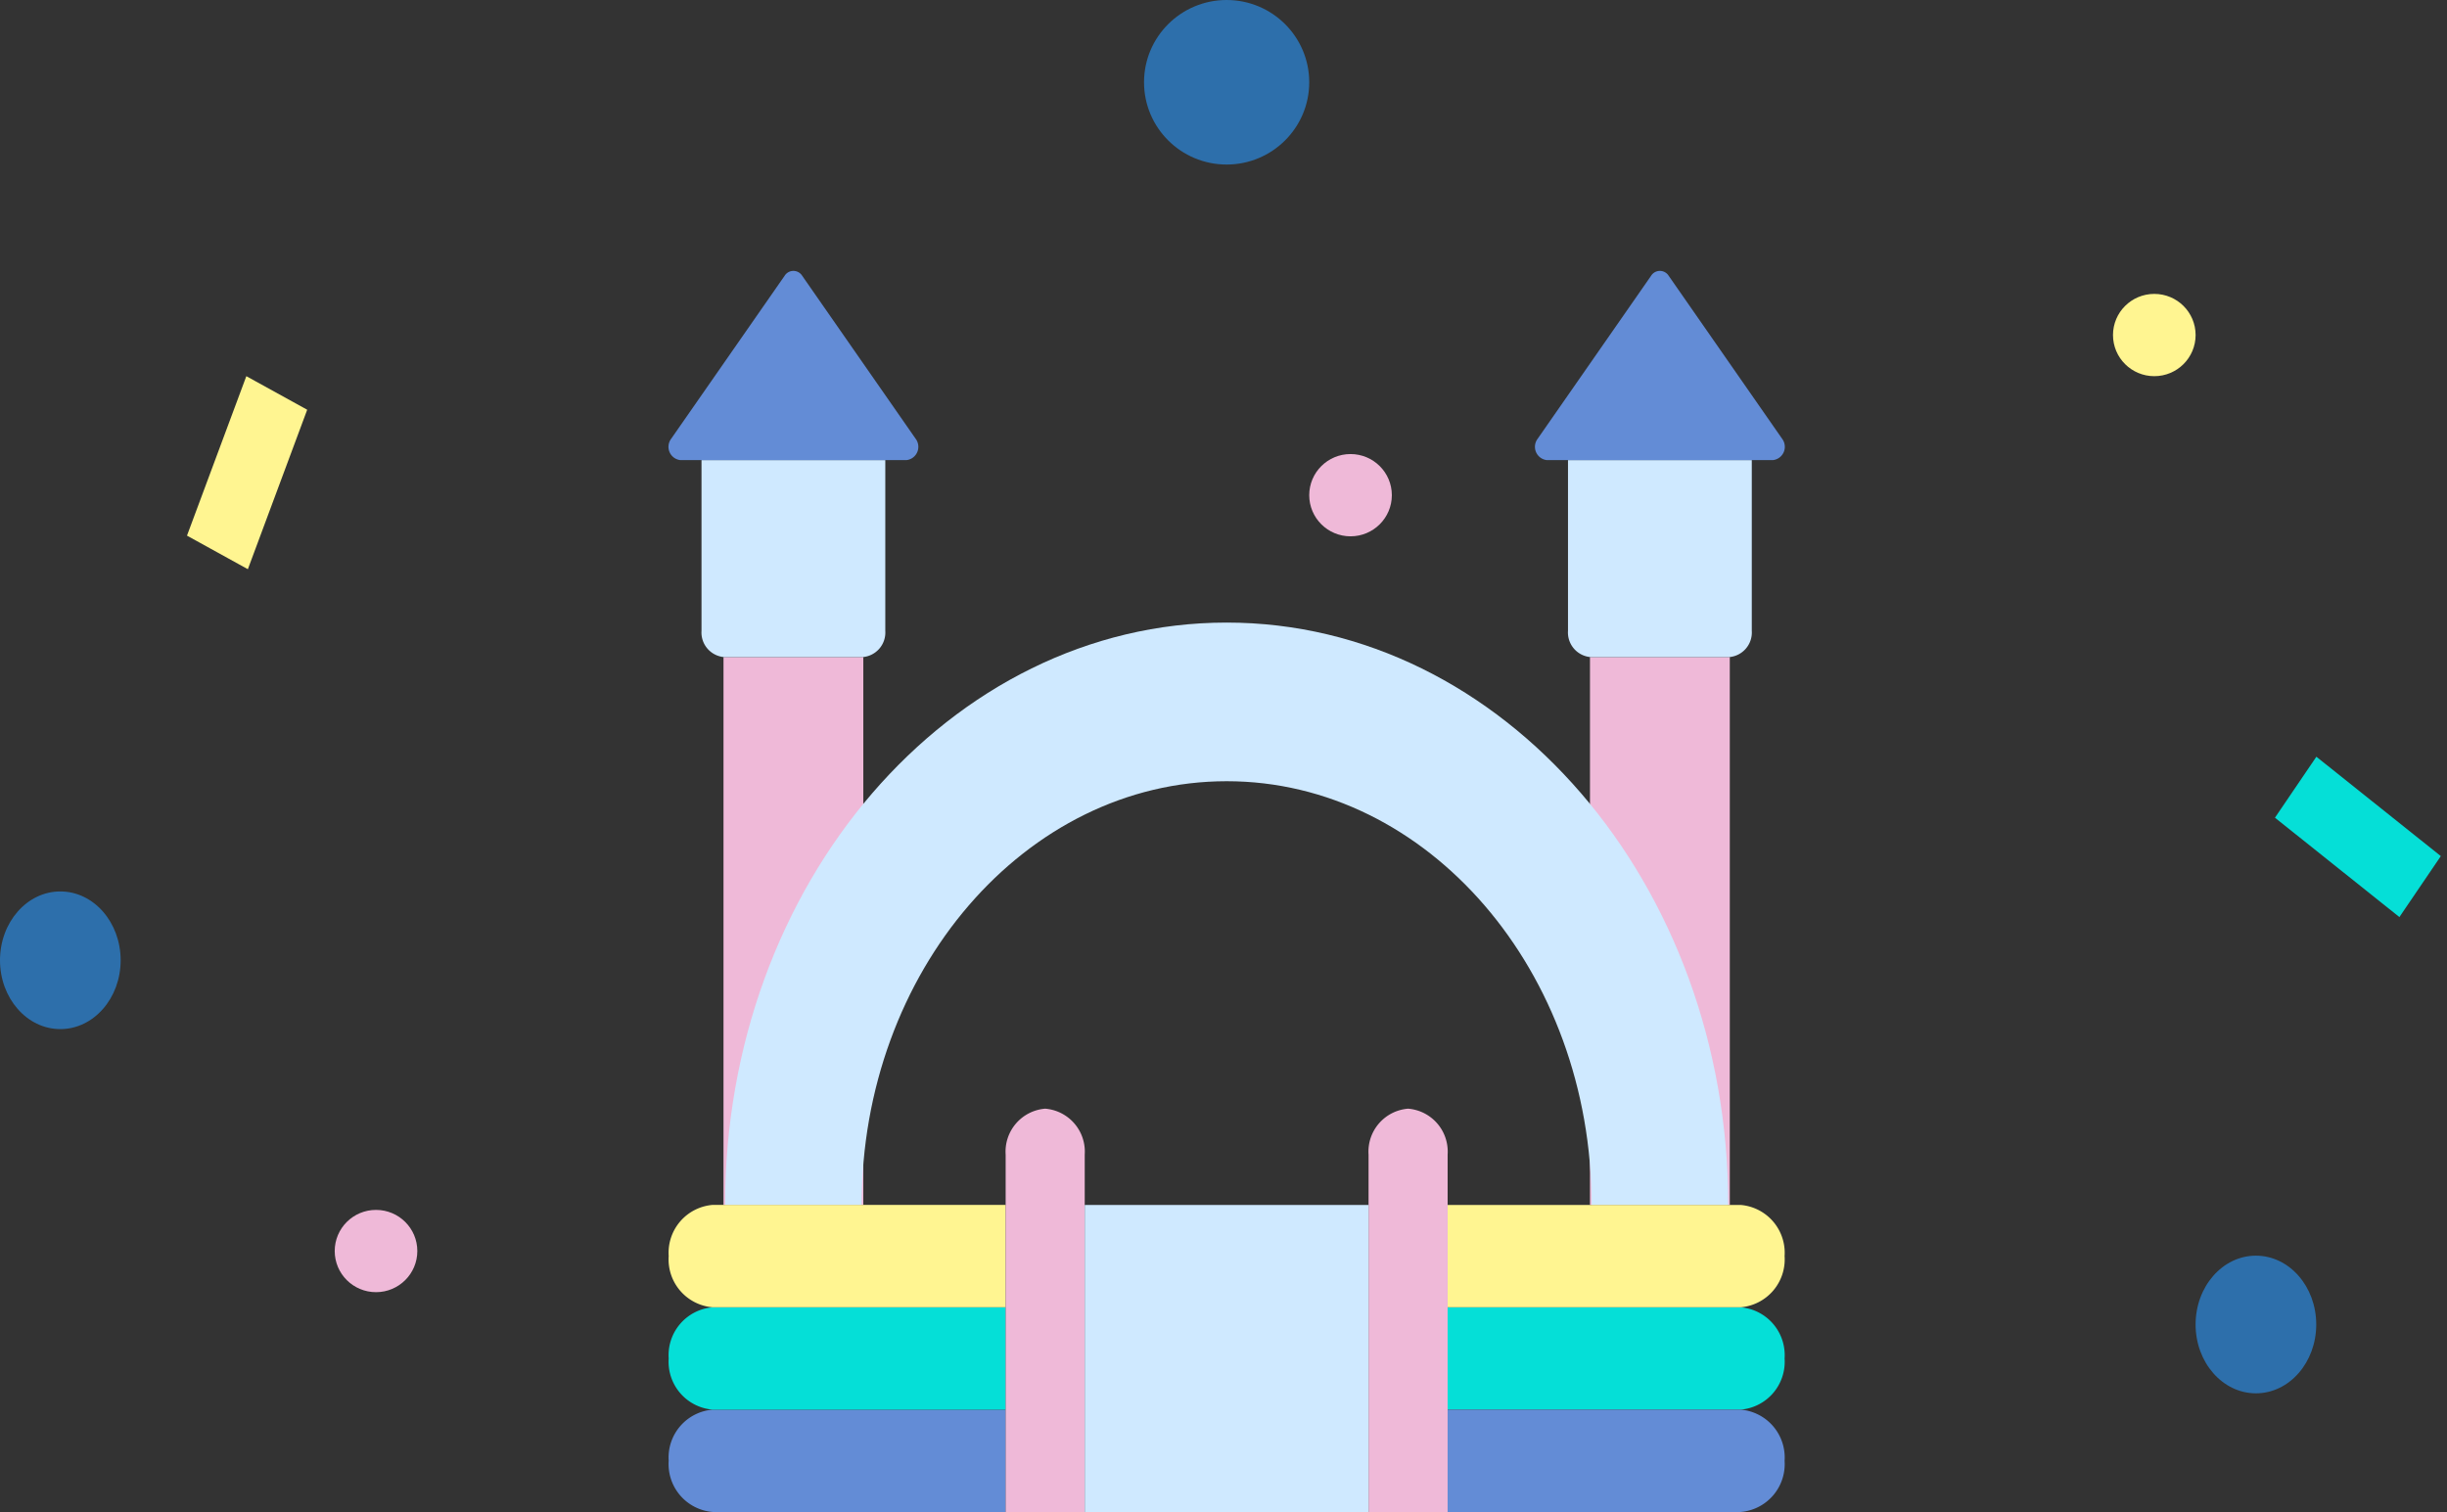 <svg
  xmlns="http://www.w3.org/2000/svg"
  width="148.869"
  height="92"
  viewBox="0 0 148.869 92"
>
  <rect x="0" y="0" width="148.869" height="92" fill="#333333" stroke="none"/>
  <g id="Group_60" data-name="Group 60" transform="translate(-73.566 -7)">
    <g id="Group_57" data-name="Group 57" transform="translate(73.566 7)">
      <g id="Group_1" data-name="Group 1" transform="translate(40.681 16.484)">
        <rect
          id="Rectangle_1"
          data-name="Rectangle 1"
          width="8.506"
          height="33.335"
          transform="translate(3.335 23.498)"
          fill="rgba(251,193,226,0.94)"
        />
        <path
          id="Path_1"
          data-name="Path 1"
          d="M29.708,88.022v10.39a1.5,1.5,0,0,1-1.373,1.595H19.9a1.5,1.5,0,0,1-1.373-1.595V88.022Z"
          transform="translate(-16.53 -76.509)"
          fill="#cfe9ff"
        />
        <path
          id="Path_2"
          data-name="Path 2"
          d="M18.169,25.844H4.37a.814.814,0,0,1-.534-1.3l6.9-9.915a.63.63,0,0,1,1.068,0l6.9,9.915A.814.814,0,0,1,18.169,25.844Z"
          transform="translate(-3.682 -14.334)"
          fill="#638cd6"
        />
        <rect
          id="Rectangle_2"
          data-name="Rectangle 2"
          width="8.506"
          height="33.335"
          transform="translate(56.049 23.498)"
          fill="rgba(251,193,226,0.94)"
        />
        <path
          id="Path_3"
          data-name="Path 3"
          d="M421.548,88.022v10.39a1.5,1.5,0,0,1-1.373,1.595H411.74a1.5,1.5,0,0,1-1.373-1.595V88.022Z"
          transform="translate(-355.655 -76.509)"
          fill="#cfe9ff"
        />
        <path
          id="Path_4"
          data-name="Path 4"
          d="M410.009,25.844h-13.8a.814.814,0,0,1-.534-1.3l6.9-9.915a.63.63,0,0,1,1.068,0l6.9,9.915A.814.814,0,0,1,410.009,25.844Z"
          transform="translate(-342.807 -14.334)"
          fill="#638cd6"
        />
        <path
          id="Path_5"
          data-name="Path 5"
          d="M90.22,186.726H81.908c0-14.216-9.961-25.782-22.2-25.782S37.5,172.51,37.5,186.726H29.192c0-19.539,13.688-35.435,30.512-35.435S90.22,167.187,90.22,186.726Z"
          transform="translate(-25.76 -129.893)"
          fill="#cfe9ff"
        />
        <path
          id="Path_6"
          data-name="Path 6"
          d="M355.932,417.948v6.228h17.819a2.922,2.922,0,0,0,2.681-3.114h0a2.922,2.922,0,0,0-2.681-3.114H355.932Z"
          transform="translate(-308.543 -354.887)"
          fill="#05dfd7"
        />
        <path
          id="Path_7"
          data-name="Path 7"
          d="M24.183,457.806v6.228H6.363a2.922,2.922,0,0,1-2.681-3.114h0a2.922,2.922,0,0,1,2.681-3.114h17.82Z"
          transform="translate(-3.682 -388.518)"
          fill="#638cd6"
        />
        <path
          id="Path_8"
          data-name="Path 8"
          d="M24.183,417.948v6.228H6.363a2.922,2.922,0,0,1-2.681-3.114h0a2.922,2.922,0,0,1,2.681-3.114h17.82Z"
          transform="translate(-3.682 -354.887)"
          fill="#05dfd7"
        />
        <path
          id="Path_9"
          data-name="Path 9"
          d="M24.183,378.089v6.228H6.363A2.922,2.922,0,0,1,3.682,381.2h0a2.922,2.922,0,0,1,2.681-3.114h17.82Z"
          transform="translate(-3.682 -321.256)"
          fill="#fff591"
        />
        <path
          id="Path_10"
          data-name="Path 10"
          d="M160.877,343.393v21.747h-4.811V343.393a2.621,2.621,0,0,1,2.405-2.794h0A2.621,2.621,0,0,1,160.877,343.393Z"
          transform="translate(-135.566 -289.623)"
          fill="rgba(251,193,226,0.94)"
        />
        <path
          id="Path_11"
          data-name="Path 11"
          d="M355.932,457.806v6.228h17.819a2.922,2.922,0,0,0,2.681-3.114h0a2.922,2.922,0,0,0-2.681-3.114H355.932Z"
          transform="translate(-308.543 -388.518)"
          fill="#638cd6"
        />
        <path
          id="Path_12"
          data-name="Path 12"
          d="M355.932,378.089v6.228h17.819a2.922,2.922,0,0,0,2.681-3.114h0a2.922,2.922,0,0,0-2.681-3.114H355.932Z"
          transform="translate(-308.543 -321.256)"
          fill="#fff591"
        />
        <path
          id="Path_13"
          data-name="Path 13"
          d="M320.176,343.393v21.747h4.811V343.393a2.621,2.621,0,0,0-2.405-2.794h0A2.621,2.621,0,0,0,320.176,343.393Z"
          transform="translate(-277.598 -289.623)"
          fill="rgba(251,193,226,0.94)"
        />
        <rect
          id="Rectangle_3"
          data-name="Rectangle 3"
          width="17.269"
          height="18.68"
          transform="translate(25.311 56.836)"
          fill="#cfe9ff"
        />
      </g>
      <ellipse
        id="Ellipse_9"
        data-name="Ellipse 9"
        cx="3.67"
        cy="4.188"
        rx="3.67"
        ry="4.188"
        transform="translate(0 54.242)"
        fill="#2d6fab"
      />
      <ellipse
        id="Ellipse_8"
        data-name="Ellipse 8"
        cx="5.025"
        cy="5.006"
        rx="5.025"
        ry="5.006"
        transform="translate(69.6)"
        fill="#2d6fab"
      />
      <ellipse
        id="Ellipse_13"
        data-name="Ellipse 13"
        cx="2.513"
        cy="2.503"
        rx="2.513"
        ry="2.503"
        transform="translate(79.65 27.628)"
        fill="rgba(251,193,226,0.94)"
      />
      <ellipse
        id="Ellipse_11"
        data-name="Ellipse 11"
        cx="2.513"
        cy="2.503"
        rx="2.513"
        ry="2.503"
        transform="translate(20.363 73.619)"
        fill="rgba(251,193,226,0.94)"
      />
      <path
        id="Path_129"
        data-name="Path 129"
        d="M0,0,9.675.453l.136,4.481L.136,4.481Z"
        transform="matrix(-0.81, -0.587, 0.587, -0.81, 145.973, 55.801)"
        fill="#05dfd7"
      />
      <path
        id="Path_1755"
        data-name="Path 1755"
        d="M.483.9,10.816.263l-.364,4.213L.119,5.114Z"
        transform="translate(10.357 32.668) rotate(-66.06)"
        fill="#fff591"
      />
      <ellipse
        id="Ellipse_46"
        data-name="Ellipse 46"
        cx="3.67"
        cy="4.188"
        rx="3.67"
        ry="4.188"
        transform="translate(133.574 76.404)"
        fill="#2d6fab"
      />
      <ellipse
        id="Ellipse_47"
        data-name="Ellipse 47"
        cx="2.513"
        cy="2.503"
        rx="2.513"
        ry="2.503"
        transform="translate(128.549 17.883)"
        fill="#fff591"
      />
    </g>
  </g>
</svg>
